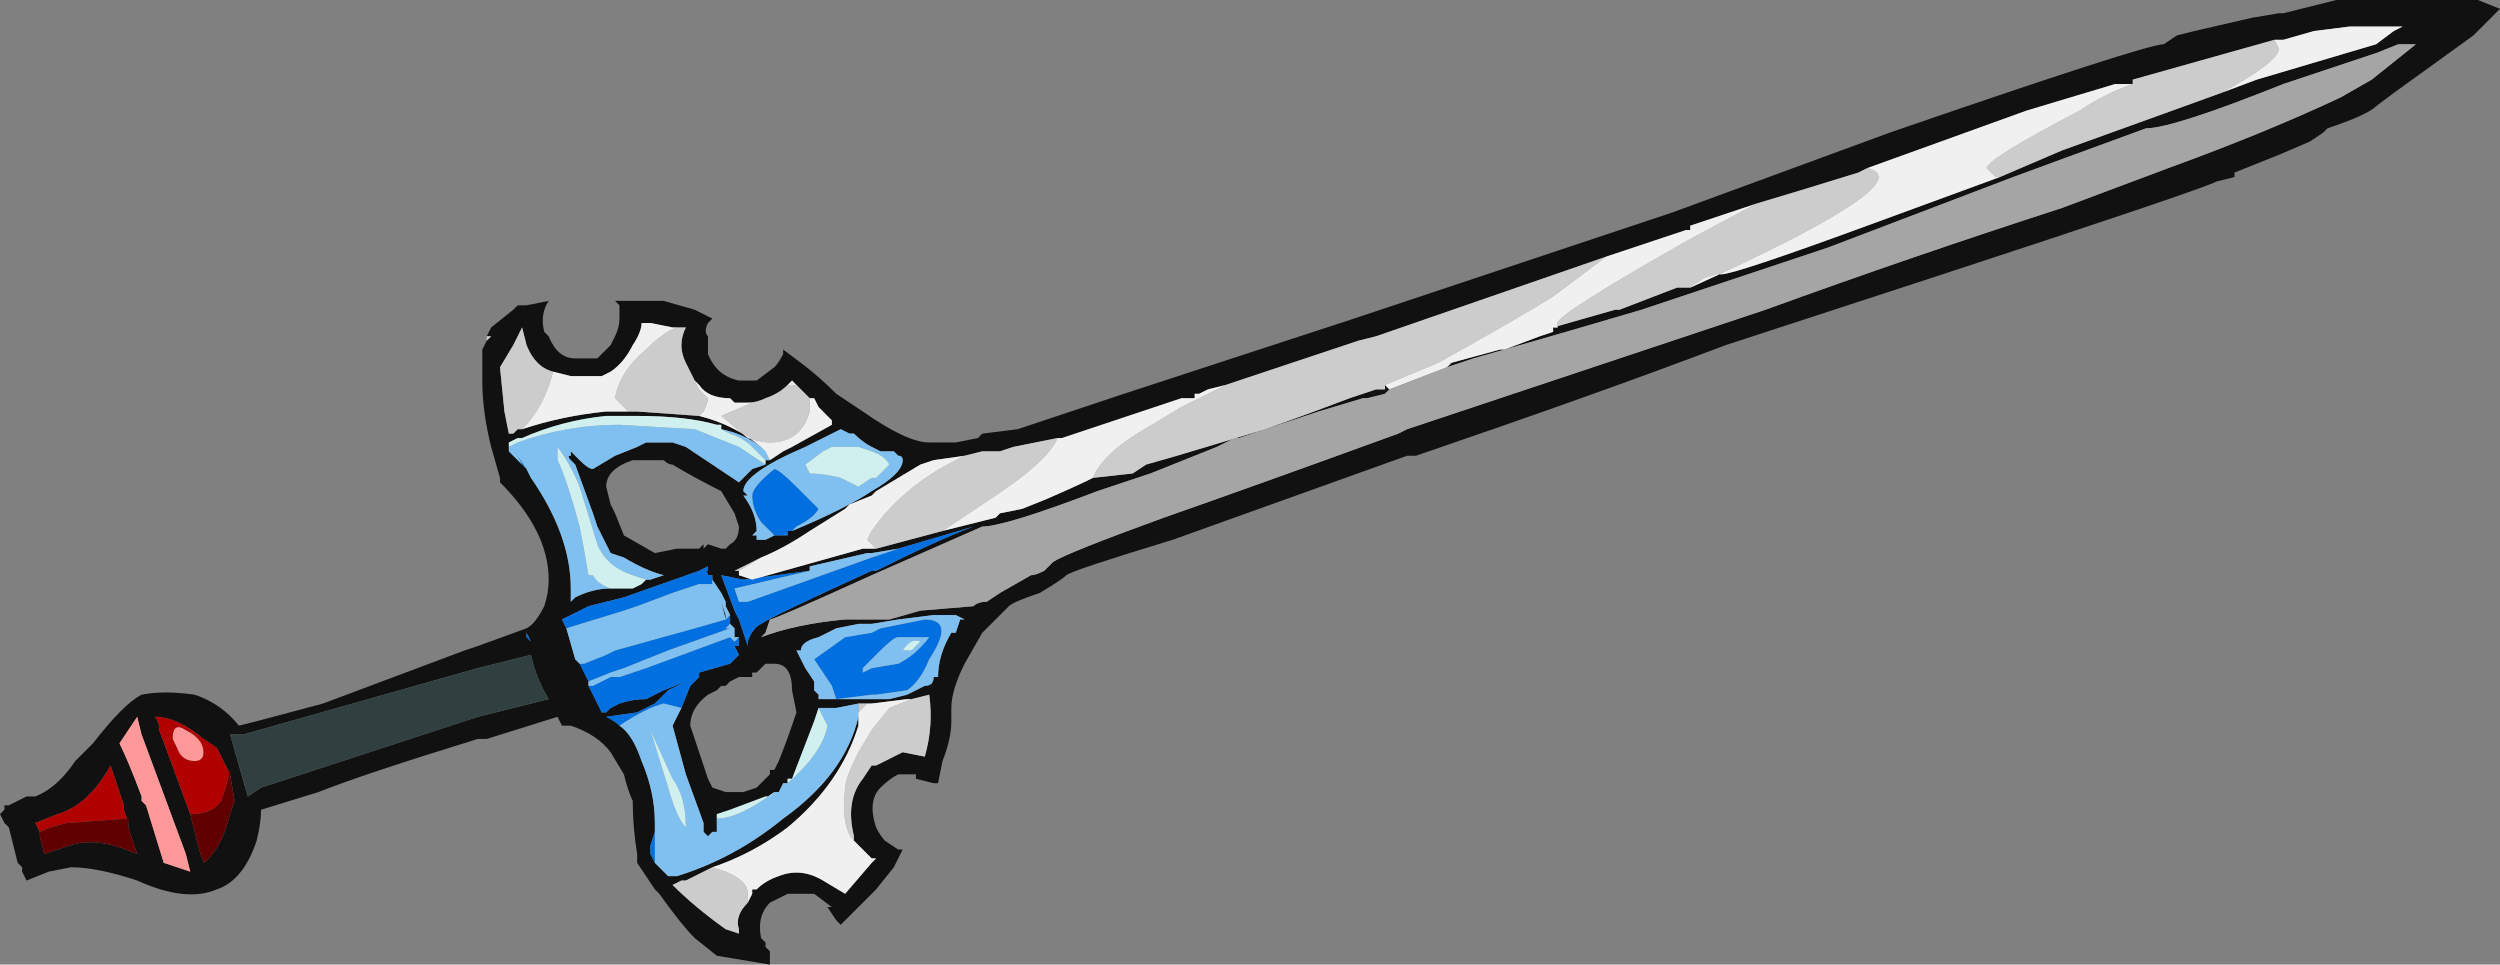 <?xml version="1.0" encoding="UTF-8" standalone="no"?>
<svg xmlns:ffdec="https://www.free-decompiler.com/flash" xmlns:xlink="http://www.w3.org/1999/xlink" ffdec:objectType="frame" height="76.3px" width="197.75px" xmlns="http://www.w3.org/2000/svg">
  <rect width="100%" height="100%" fill="#808080" stroke="none"/>
  <g transform="matrix(1.0, 0.0, 0.0, 1.0, 93.8, 36.4)">
    <use ffdec:characterId="1207" height="10.9" transform="matrix(7.0, 0.0, 0.0, 7.0, -93.8, -36.4)" width="28.25" xlink:href="#shape0"/>
  </g>
  <defs>
    <g id="shape0" transform="matrix(1.0, 0.0, 0.0, 1.0, 13.4, 5.2)">
      <path d="M0.45 -0.85 L0.25 -0.8 0.15 -0.75 0.1 -0.75 0.1 -0.7 -0.05 -0.7 -1.4 -0.25 -1.45 -0.25 -1.95 -0.15 -2.1 -0.1 -2.3 -0.1 -2.5 -0.05 -2.85 0.0 -3.0 0.05 -3.5 0.35 -3.55 0.4 -3.8 0.5 -3.85 0.55 -4.25 0.8 Q-4.55 1.0 -4.8 1.1 L-5.1 1.25 -5.05 1.25 -5.05 1.3 -4.9 1.35 -3.65 1.0 -3.5 1.0 -2.75 0.8 -2.15 0.65 -2.1 0.6 -1.85 0.55 -1.6 0.45 Q-1.25 0.3 -1.05 0.2 L-0.6 0.15 -0.45 0.05 -0.1 -0.05 0.9 -0.35 1.45 -0.55 1.85 -0.7 2.15 -0.8 2.25 -0.8 2.25 -0.85 2.3 -0.8 2.25 -0.75 2.05 -0.7 2.0 -0.7 1.5 -0.55 0.9 -0.35 0.6 -0.25 0.55 -0.25 0.35 -0.15 -0.4 0.15 -1.0 0.35 Q-2.05 0.75 -2.3 0.75 L-3.55 1.3 Q-4.65 1.8 -4.7 1.8 L-4.75 1.95 -4.8 2.0 Q-4.4 1.85 -3.85 1.8 L-3.35 1.8 -3.0 1.7 -2.4 1.65 Q-2.35 1.6 -2.25 1.6 L-2.1 1.5 -1.75 1.3 Q-1.7 1.3 -1.6 1.25 L-1.5 1.15 Q-1.35 1.05 -0.25 0.65 0.75 0.3 2.4 -0.3 L2.5 -0.35 6.55 -1.7 Q8.2 -2.3 9.9 -2.85 L11.1 -3.3 Q12.2 -3.7 13.05 -4.1 L13.4 -4.3 13.9 -4.7 13.7 -4.7 13.45 -4.6 12.4 -4.25 Q11.15 -3.75 10.85 -3.75 L9.35 -3.2 7.25 -2.4 5.15 -1.7 Q4.3 -1.45 3.95 -1.35 L3.25 -1.15 2.95 -1.05 3.0 -1.1 3.55 -1.25 3.6 -1.25 4.0 -1.4 4.15 -1.45 4.15 -1.5 4.85 -1.7 4.9 -1.7 5.55 -1.95 5.7 -1.95 5.85 -2.05 6.0 -2.1 6.05 -2.1 Q6.2 -2.1 7.7 -2.65 L9.2 -3.2 9.9 -3.5 11.7 -4.15 12.1 -4.3 13.45 -4.7 13.65 -4.85 13.75 -4.9 13.15 -4.9 12.75 -4.85 12.4 -4.75 12.3 -4.75 10.7 -4.3 10.7 -4.25 10.5 -4.25 9.5 -3.95 7.7 -3.3 7.6 -3.25 6.95 -3.05 6.45 -2.9 5.7 -2.65 5.7 -2.6 5.65 -2.6 Q5.2 -2.45 4.75 -2.3 L2.15 -1.4 1.95 -1.35 0.45 -0.85 M-7.9 -1.4 L-7.85 -1.5 -7.6 -1.7 -7.55 -1.75 -7.45 -1.75 -7.2 -1.8 Q-7.3 -1.65 -7.25 -1.45 L-7.2 -1.4 Q-7.1 -1.15 -6.9 -1.15 L-6.65 -1.15 -6.5 -1.3 -6.45 -1.4 Q-6.4 -1.5 -6.4 -1.6 -6.4 -1.65 -6.4 -1.75 L-6.45 -1.8 -5.9 -1.8 -5.55 -1.7 -5.35 -1.6 -5.4 -1.55 Q-5.45 -1.45 -5.4 -1.4 L-5.4 -1.2 Q-5.3 -0.95 -5.05 -0.9 L-4.85 -0.9 -4.65 -1.05 Q-4.6 -1.1 -4.55 -1.2 L-4.55 -1.25 -4.35 -1.1 Q-4.15 -0.95 -3.95 -0.75 L-3.65 -0.55 Q-3.15 -0.2 -2.9 -0.2 L-2.6 -0.2 -2.35 -0.25 -2.3 -0.3 -1.9 -0.35 -0.7 -0.75 1.9 -1.6 5.5 -2.8 7.95 -3.7 Q10.85 -4.7 11.05 -4.7 L11.2 -4.8 11.4 -4.85 12.05 -5.0 12.35 -5.05 12.4 -5.05 13.0 -5.2 13.25 -5.2 Q13.95 -5.25 14.4 -5.2 L14.6 -5.2 14.85 -5.1 14.55 -4.8 13.65 -4.15 13.45 -4.0 Q13.35 -3.9 12.9 -3.75 L12.85 -3.7 12.7 -3.6 12.35 -3.45 11.85 -3.25 11.85 -3.2 11.65 -3.15 Q11.45 -3.05 8.55 -2.1 L6.1 -1.3 Q4.65 -0.75 2.6 -0.05 L2.5 -0.05 -0.15 0.9 Q-1.3 1.25 -1.35 1.3 -1.4 1.35 -1.65 1.5 -1.95 1.6 -2.0 1.65 L-2.1 1.75 Q-2.25 1.9 -2.3 1.95 L-2.5 2.3 Q-2.65 2.6 -2.65 2.8 L-2.65 2.95 Q-2.65 3.15 -2.75 3.4 L-2.8 3.65 -2.85 3.65 -3.05 3.6 -3.05 3.55 -3.25 3.55 Q-3.35 3.6 -3.45 3.7 -3.6 3.85 -3.5 4.15 -3.45 4.25 -3.4 4.3 L-3.25 4.4 -3.2 4.4 -3.3 4.6 -3.5 4.85 -3.9 5.25 -3.95 5.2 -4.05 5.05 -4.0 5.05 -4.2 4.9 -4.5 4.9 -4.7 5.0 Q-4.85 5.15 -4.8 5.4 L-4.75 5.45 -4.75 5.5 -4.7 5.55 -4.7 5.7 -5.3 5.6 -5.55 5.4 Q-5.7 5.25 -5.95 4.9 L-6.0 4.85 -6.2 4.55 -6.2 4.45 Q-6.25 4.15 -6.25 3.85 -6.3 3.75 -6.35 3.55 L-6.5 3.3 Q-6.65 3.1 -6.95 3.0 L-7.05 3.0 -7.1 2.9 -7.9 3.15 -8.0 3.15 Q-9.3 3.55 -9.8 3.75 L-10.45 3.95 Q-10.45 4.1 -10.5 4.3 -10.65 4.75 -10.95 4.85 -11.3 5.0 -11.85 4.75 -12.3 4.6 -12.6 4.6 L-12.85 4.65 -13.1 4.75 -13.15 4.65 -13.15 4.6 -13.2 4.55 -13.3 4.15 -13.35 4.1 -13.4 4.0 -13.35 3.95 -13.35 3.9 -13.3 3.9 -13.1 3.8 -13.0 3.8 Q-12.75 3.7 -12.55 3.4 L-12.35 3.2 Q-12.0 2.75 -11.8 2.65 -11.55 2.6 -11.2 2.65 -10.9 2.75 -10.7 3.0 L-10.5 2.95 -9.75 2.75 -8.15 2.15 -8.0 2.1 -7.45 1.9 Q-7.35 1.85 -7.25 1.65 -7.2 1.5 -7.2 1.35 -7.2 0.8 -7.75 0.25 L-7.75 0.2 -7.85 -0.15 Q-7.95 -0.55 -7.95 -0.9 L-7.95 -1.2 -7.95 -1.25 -7.9 -1.35 -7.85 -1.4 -7.9 -1.4 M-7.15 -1.0 Q-7.35 -1.05 -7.45 -1.3 L-7.5 -1.5 -7.6 -1.3 -7.75 -1.05 -7.7 -0.55 -7.65 -0.3 -7.6 -0.3 -7.55 -0.35 -7.5 -0.35 Q-7.05 -0.5 -6.55 -0.55 L-6.3 -0.55 -6.2 -0.55 -5.5 -0.5 Q-5.1 -0.4 -4.8 -0.15 L-4.75 -0.1 -4.8 -0.15 Q-5.0 -0.3 -5.25 -0.35 L-5.25 -0.4 -5.3 -0.4 Q-5.65 -0.5 -6.2 -0.5 L-6.55 -0.5 Q-7.05 -0.45 -7.5 -0.25 L-7.55 -0.25 -7.65 -0.2 -7.65 -0.15 -7.65 -0.1 -7.5 0.05 -7.45 0.1 -7.4 0.2 Q-6.95 0.85 -6.95 1.45 L-6.95 1.6 -6.9 1.55 Q-6.7 1.45 -6.5 1.45 L-6.25 1.45 -6.15 1.4 -6.1 1.35 -6.05 1.35 -5.9 1.3 Q-6.1 1.25 -6.35 1.1 L-6.5 1.05 -6.65 0.75 -6.7 0.6 -6.9 0.05 -6.95 0.0 Q-7.0 -0.05 -6.95 -0.05 L-6.95 -0.1 -6.85 0.0 Q-6.75 0.1 -6.7 0.1 L-6.45 -0.05 -6.2 -0.15 -6.1 -0.2 -5.8 -0.2 -5.65 -0.15 -5.05 0.25 -4.9 0.1 -4.75 0.05 -4.75 0.0 -4.7 0.0 -4.55 -0.1 -4.45 -0.15 -4.0 -0.4 -4.0 -0.45 -4.15 -0.6 -4.2 -0.7 -4.25 -0.7 -4.4 -0.85 -4.45 -0.9 -4.5 -0.85 Q-4.6 -0.75 -4.75 -0.7 -4.85 -0.65 -4.95 -0.65 L-5.1 -0.65 -5.15 -0.7 Q-5.4 -0.7 -5.5 -0.85 L-5.55 -0.9 -5.65 -1.1 Q-5.75 -1.3 -5.65 -1.5 L-5.75 -1.5 -5.8 -1.5 -6.05 -1.55 -6.15 -1.55 Q-6.15 -1.45 -6.25 -1.3 -6.35 -1.1 -6.5 -1.0 L-6.6 -0.95 -6.95 -0.95 -7.15 -1.0 M-6.75 -0.15 L-6.75 -0.15 M-4.45 0.8 Q-3.85 0.55 -3.55 0.35 -3.2 0.15 -3.2 0.0 -3.2 -0.05 -3.25 -0.05 L-3.3 -0.1 -3.45 -0.1 -3.55 -0.15 Q-3.65 -0.2 -3.75 -0.3 L-3.8 -0.3 -3.9 -0.35 -4.3 -0.15 Q-5.0 0.15 -5.0 0.35 L-4.95 0.4 -5.0 0.4 Q-4.85 0.6 -4.85 0.8 L-4.9 0.85 -4.85 0.85 -4.85 0.9 -4.75 0.9 -4.65 0.85 -4.5 0.85 -4.5 0.8 -4.45 0.8 M-4.25 1.25 L-5.0 1.35 -5.25 1.3 -5.1 1.7 -5.05 1.8 -4.95 2.1 -4.95 2.05 Q-4.9 1.9 -4.8 1.85 -4.65 1.75 -3.55 1.25 L-3.5 1.25 Q-2.8 0.9 -2.4 0.75 L-3.25 1.0 -3.55 1.05 -3.6 1.05 -4.25 1.2 -4.25 1.25 M-4.2 2.6 L-4.15 2.65 -4.15 2.7 -3.35 2.7 -3.15 2.65 -2.95 2.55 Q-2.85 2.55 -2.85 2.45 L-2.8 2.45 Q-2.8 2.2 -2.65 1.95 L-2.6 1.95 -2.55 1.8 -2.5 1.8 -2.6 1.75 -2.85 1.75 -3.25 1.8 -3.55 1.85 -3.7 1.85 -3.95 1.9 Q-4.05 1.95 -4.15 2.0 -4.35 2.05 -4.35 2.15 L-4.4 2.15 -4.3 2.35 -4.2 2.5 -4.2 2.6 M-5.1 0.6 L-5.25 0.35 Q-5.55 0.2 -5.8 0.05 -5.85 0.05 -5.9 0.0 L-6.25 0.0 Q-6.55 0.1 -6.55 0.3 L-6.5 0.5 -6.45 0.6 -6.35 0.85 -6.0 1.05 -5.75 1.0 -5.5 1.0 -5.45 0.95 -5.45 1.0 -5.4 0.95 -5.25 1.0 -5.2 1.0 -5.15 0.95 Q-5.05 0.9 -5.05 0.75 L-5.1 0.6 M-5.35 1.35 L-5.35 1.3 -5.4 1.3 Q-5.4 1.25 -5.45 1.25 L-5.4 1.25 -5.4 1.2 -5.5 1.25 -6.35 1.55 -6.75 1.65 -7.05 1.8 -7.0 1.9 -6.9 2.25 -6.85 2.3 -6.75 2.5 -6.75 2.55 -6.6 2.85 -6.55 2.85 -6.5 2.8 -6.4 2.75 Q-6.25 2.7 -6.1 2.7 L-5.9 2.6 -5.65 2.5 -5.85 2.6 -6.0 2.75 -6.2 2.85 -6.55 2.9 Q-6.45 2.95 -6.4 3.0 -6.25 3.1 -6.15 3.4 -6.0 3.75 -6.0 4.1 L-6.0 4.2 -6.05 4.35 -6.05 4.45 -6.0 4.55 -5.85 4.7 -5.75 4.7 Q-5.1 4.5 -4.55 4.05 -3.85 3.55 -3.7 2.9 L-3.7 2.95 -3.7 3.0 Q-3.9 3.65 -4.5 4.15 -4.9 4.45 -5.35 4.6 L-5.65 4.75 -5.7 4.75 -5.8 4.8 Q-5.55 5.05 -5.2 5.3 L-5.05 5.35 -5.05 5.3 Q-5.1 5.15 -4.95 5.0 L-4.9 4.9 -4.9 4.85 -4.85 4.85 Q-4.75 4.75 -4.6 4.7 -4.35 4.6 -4.1 4.75 L-3.85 4.9 -3.55 4.55 -3.5 4.5 -3.55 4.5 Q-3.65 4.4 -3.75 4.3 L-3.75 4.25 Q-3.85 3.85 -3.65 3.6 L-3.55 3.45 -3.5 3.45 -3.2 3.3 -2.95 3.35 Q-2.85 3.0 -2.9 2.65 L-3.1 2.7 -3.15 2.7 -3.55 2.75 -3.6 2.75 -3.7 2.75 -3.95 2.8 -4.15 2.8 -4.2 2.95 -4.45 3.6 -4.5 3.6 -4.5 3.65 -4.55 3.65 -4.6 3.75 -4.65 3.75 -4.7 3.8 -4.75 3.8 -5.15 3.95 -5.3 4.0 -5.3 4.05 -5.3 4.2 -5.35 4.2 -5.4 4.25 -5.45 4.2 -5.45 4.1 -5.65 3.55 -5.8 3.0 -5.7 2.8 -5.6 2.55 -5.5 2.45 -5.5 2.4 -5.15 2.3 -5.05 2.2 -5.1 2.1 -5.05 2.1 -5.05 2.0 -5.1 2.0 -5.1 1.9 -5.15 1.85 -5.15 1.75 -5.2 1.65 -5.2 1.6 -5.25 1.5 -5.35 1.35 M-5.2 1.8 L-5.25 1.6 -5.3 1.5 -5.25 1.6 -5.2 1.75 -5.2 1.8 -5.2 1.8 M-4.75 2.3 L-4.85 2.4 -4.9 2.4 -4.9 2.45 -5.05 2.45 -5.15 2.5 -5.2 2.55 -5.25 2.55 -5.3 2.6 -5.4 2.65 Q-5.6 2.8 -5.6 3.0 L-5.4 3.6 -5.35 3.7 -5.2 3.75 -5.0 3.75 -4.85 3.7 -4.7 3.55 -4.7 3.5 -4.65 3.5 -4.6 3.4 Q-4.5 3.15 -4.4 2.85 L-4.45 2.6 Q-4.45 2.3 -4.65 2.3 L-4.75 2.3 M-7.4 2.05 L-7.45 1.95 -7.45 2.0 -7.4 2.05 M-7.4 2.2 L-8.0 2.35 -10.65 3.1 -10.8 3.1 -10.6 3.8 -10.45 3.7 -8.0 2.9 -7.2 2.7 Q-7.35 2.45 -7.4 2.2 M-10.8 3.55 L-10.95 3.25 -11.1 3.15 Q-11.4 2.9 -11.65 2.9 -11.6 2.95 -11.6 3.05 L-11.25 4.0 -11.15 4.4 -11.1 4.55 Q-10.9 4.4 -10.8 4.0 L-10.75 3.85 -10.8 3.55 M-11.25 4.65 L-11.3 4.45 -11.8 3.1 -11.85 2.9 -12.05 3.2 Q-11.95 3.4 -11.8 3.8 L-11.8 3.85 -11.75 3.9 -11.55 4.55 -11.25 4.65 M-11.95 4.1 L-12.0 3.95 -12.0 3.9 -12.15 3.45 Q-12.4 3.9 -12.75 4.0 L-13.0 4.1 -12.95 4.2 -12.95 4.25 -12.9 4.45 -12.6 4.35 Q-12.3 4.25 -11.85 4.45 L-11.95 4.15 -11.95 4.1" fill="#111111" fill-rule="evenodd" stroke="none"/>
      <path d="M-1.45 -0.25 Q-1.55 0.0 -2.15 0.4 L-2.75 0.8 -3.5 1.0 -3.6 0.9 -3.55 0.8 Q-3.2 0.3 -2.6 0.0 L-2.5 -0.05 -2.3 -0.1 -2.1 -0.1 -1.95 -0.15 -1.45 -0.25 M-1.05 0.2 Q-0.95 -0.05 -0.55 -0.3 L-0.05 -0.6 0.45 -0.85 1.95 -1.35 2.15 -1.4 4.75 -2.3 4.15 -1.85 Q3.75 -1.6 2.85 -1.1 L2.25 -0.85 2.25 -0.8 2.15 -0.8 1.85 -0.7 1.45 -0.55 0.9 -0.35 -0.1 -0.05 -0.45 0.05 -0.6 0.15 -1.05 0.2 M6.45 -2.9 L6.95 -3.05 7.6 -3.25 7.7 -3.3 Q8.35 -3.15 5.7 -1.95 L5.55 -1.95 4.9 -1.7 4.85 -1.7 4.15 -1.5 4.2 -1.5 4.2 -1.55 Q4.2 -1.65 5.7 -2.5 L6.45 -2.9 M10.7 -4.25 L10.7 -4.3 12.3 -4.75 12.35 -4.65 Q12.35 -4.5 11.7 -4.15 L9.9 -3.5 9.2 -3.2 9.15 -3.2 9.05 -3.3 Q9.05 -3.4 10.1 -3.95 10.4 -4.15 10.7 -4.25 M-7.9 -1.4 L-7.85 -1.4 -7.9 -1.35 -7.9 -1.4 M-7.95 -1.2 L-7.95 -0.9 -7.95 -1.2 M-7.5 -0.35 L-7.55 -0.35 -7.6 -0.3 -7.65 -0.3 -7.7 -0.55 -7.75 -1.05 -7.6 -1.3 -7.5 -1.5 -7.45 -1.3 Q-7.35 -1.05 -7.15 -1.0 -7.25 -0.6 -7.5 -0.35 M-5.75 -1.5 L-5.65 -1.5 Q-5.75 -1.3 -5.65 -1.1 L-5.55 -0.9 -5.5 -0.8 -5.4 -0.7 Q-5.4 -0.65 -5.45 -0.55 L-5.5 -0.5 -6.2 -0.55 -6.3 -0.55 Q-6.4 -0.65 -6.45 -0.7 -6.4 -1.0 -6.1 -1.25 -5.9 -1.45 -5.75 -1.5 M-4.95 -0.65 Q-4.85 -0.65 -4.75 -0.7 -4.6 -0.75 -4.5 -0.85 L-4.4 -0.85 -4.25 -0.7 -4.25 -0.55 Q-4.35 -0.2 -4.7 -0.2 -4.8 -0.2 -4.95 -0.25 L-5.25 -0.5 -4.9 -0.65 -4.95 -0.65 M-4.8 1.1 L-5.05 1.25 -5.1 1.25 -4.8 1.1 M-3.7 2.75 L-3.6 2.75 -3.7 2.85 -3.7 2.75 M-3.1 2.7 L-2.9 2.65 Q-2.85 3.0 -2.95 3.35 L-3.2 3.3 -3.5 3.45 -3.55 3.45 -3.65 3.6 Q-3.85 3.85 -3.75 4.25 L-3.75 4.3 Q-3.9 4.15 -3.85 3.7 -3.85 3.6 -3.7 3.3 L-3.55 3.05 -3.35 2.8 -3.1 2.7 M-4.95 5.0 Q-5.1 5.15 -5.05 5.3 L-5.05 5.35 -5.2 5.3 Q-5.55 5.05 -5.8 4.8 L-5.7 4.75 -5.65 4.75 -5.35 4.6 -5.2 4.65 Q-4.95 4.75 -4.95 4.9 L-4.95 5.0" fill="#cccccc" fill-rule="evenodd" stroke="none"/>
      <path d="M-3.7 2.95 L-3.7 2.9 -3.7 2.95" fill="#666666" fill-rule="evenodd" stroke="none"/>
      <path d="M-7.45 0.1 L-7.5 0.05 -7.55 -0.05 -7.45 0.1 M-4.65 0.85 L-4.8 0.7 Q-4.9 0.55 -4.9 0.4 -4.9 0.3 -4.65 0.1 -4.6 0.1 -4.4 0.3 L-4.15 0.55 Q-4.2 0.65 -4.4 0.75 L-4.45 0.8 -4.5 0.8 -4.5 0.85 -4.65 0.85 M-3.25 1.0 L-2.4 0.75 Q-2.8 0.9 -3.5 1.25 L-3.55 1.25 Q-4.65 1.75 -4.8 1.85 -4.9 1.9 -4.95 2.05 L-4.95 2.1 -5.05 1.8 -5.1 1.7 -5.25 1.3 -5.0 1.35 -4.25 1.25 -5.1 1.45 -5.05 1.6 -4.95 1.6 -3.55 1.1 -3.25 1.0 M-4.2 2.5 L-4.2 2.6 -4.2 2.5 M-7.0 1.9 L-7.05 1.8 -6.75 1.65 -6.35 1.55 -5.5 1.25 -5.4 1.2 -5.4 1.25 -5.45 1.25 Q-5.4 1.25 -5.4 1.3 L-5.35 1.3 -5.35 1.35 -5.35 1.4 -5.5 1.4 -5.8 1.5 -6.2 1.65 -6.35 1.7 -7.0 1.9 M-5.15 1.75 L-5.15 1.85 -5.2 1.9 -5.15 1.9 -5.85 2.15 -6.35 2.35 -6.5 2.4 -6.75 2.5 -6.85 2.3 -6.8 2.3 -6.55 2.2 -6.45 2.15 -5.55 1.9 -5.2 1.8 -5.2 1.8 -5.15 1.75 M-5.05 2.0 L-5.05 2.1 -5.1 2.1 -5.05 2.2 -5.15 2.3 -5.5 2.4 -5.5 2.45 -5.6 2.55 -5.7 2.8 -5.9 2.75 Q-6.1 2.8 -6.4 3.0 -6.45 2.95 -6.55 2.9 L-6.2 2.85 -6.0 2.75 -5.85 2.6 -5.65 2.5 -5.9 2.6 -6.1 2.7 Q-6.25 2.7 -6.4 2.75 L-6.5 2.8 -6.55 2.85 -6.6 2.85 -6.75 2.55 -6.7 2.55 -6.5 2.45 -6.4 2.45 -6.1 2.35 -5.15 2.0 -5.1 2.05 -5.05 2.0 M-6.0 4.55 L-6.05 4.45 -6.05 4.35 -6.0 4.2 -6.0 4.55 M-5.5 2.4 L-5.5 2.4 M-3.55 1.95 L-3.45 1.9 -2.95 1.8 Q-2.6 1.8 -2.9 2.25 -3.0 2.5 -3.15 2.6 L-3.5 2.65 -3.55 2.65 -3.95 2.7 -4.0 2.55 -4.2 2.25 -3.85 2.0 -3.55 1.95 M-3.45 2.15 L-3.65 2.35 -3.65 2.4 -3.55 2.35 -3.25 2.3 Q-3.05 2.2 -2.9 2.0 L-3.25 2.0 Q-3.3 2.0 -3.45 2.15 M-7.4 2.05 L-7.45 2.0 -7.45 1.95 -7.4 2.05" fill="#0070e0" fill-rule="evenodd" stroke="none"/>
      <path d="M-4.7 0.0 L-4.75 0.0 -4.9 -0.15 Q-5.0 -0.25 -5.15 -0.3 L-5.25 -0.35 Q-5.0 -0.3 -4.8 -0.15 L-4.75 -0.1 -4.7 0.0 M-4.75 0.05 L-4.9 0.1 -5.05 0.25 -5.65 -0.15 -5.8 -0.2 -6.1 -0.2 -6.2 -0.15 -6.45 -0.05 -6.7 0.1 Q-6.75 0.1 -6.85 0.0 L-6.95 -0.1 -6.95 -0.05 Q-7.0 -0.05 -6.95 0.0 L-6.9 0.05 -6.7 0.6 -6.65 0.75 -6.5 1.05 -6.35 1.1 Q-6.1 1.25 -5.9 1.3 L-6.05 1.35 -6.1 1.35 -6.25 1.3 Q-6.55 1.2 -6.65 0.95 L-6.85 0.3 Q-6.95 0.05 -7.1 -0.15 -7.1 -0.05 -7.1 0.0 -7.0 0.2 -6.85 0.75 -6.8 1.0 -6.75 1.3 L-6.7 1.3 Q-6.65 1.4 -6.5 1.45 -6.7 1.45 -6.9 1.55 L-6.95 1.6 -6.95 1.45 Q-6.95 0.85 -7.4 0.2 L-7.45 0.1 -7.55 -0.05 -7.5 0.05 -7.65 -0.1 -7.65 -0.15 -7.55 -0.2 Q-7.0 -0.4 -6.4 -0.4 L-5.55 -0.35 Q-5.3 -0.25 -5.05 -0.15 L-4.75 0.05 M-6.75 -0.15 L-6.75 -0.15 M-4.0 -0.15 L-4.1 -0.1 -4.3 0.05 -4.25 0.15 Q-4.1 0.15 -3.9 0.2 L-3.7 0.3 -3.55 0.2 -3.5 0.2 -3.35 0.05 Q-3.4 -0.05 -3.55 -0.1 L-3.7 -0.15 -4.0 -0.15 M-4.65 0.85 L-4.75 0.9 -4.85 0.9 -4.85 0.85 -4.9 0.85 -4.85 0.8 Q-4.85 0.6 -5.0 0.4 L-4.95 0.4 -5.0 0.35 Q-5.0 0.15 -4.3 -0.15 L-3.9 -0.35 -3.8 -0.3 -3.75 -0.3 Q-3.65 -0.2 -3.55 -0.15 L-3.45 -0.1 -3.3 -0.1 -3.25 -0.05 Q-3.2 -0.05 -3.2 0.0 -3.2 0.15 -3.55 0.35 -3.85 0.55 -4.45 0.8 L-4.4 0.75 Q-4.2 0.65 -4.15 0.55 L-4.4 0.3 Q-4.6 0.1 -4.65 0.1 -4.9 0.3 -4.9 0.4 -4.9 0.55 -4.8 0.7 L-4.65 0.85 M-4.25 1.25 L-4.25 1.2 -3.6 1.05 -3.55 1.05 -3.25 1.0 -3.55 1.1 -4.95 1.6 -5.05 1.6 -5.1 1.45 -4.25 1.25 M-4.2 2.5 L-4.3 2.35 -4.4 2.15 -4.35 2.15 Q-4.35 2.05 -4.15 2.0 -4.05 1.95 -3.95 1.9 L-3.7 1.85 -3.55 1.85 -3.25 1.8 -2.85 1.75 -2.6 1.75 -2.5 1.8 -2.55 1.8 -2.6 1.95 -2.65 1.95 Q-2.8 2.2 -2.8 2.45 L-2.85 2.45 Q-2.85 2.55 -2.95 2.55 L-3.15 2.65 -3.35 2.7 -4.15 2.7 -4.15 2.65 -4.2 2.6 -4.2 2.5 M-7.0 1.9 L-6.35 1.7 -6.2 1.65 -5.8 1.5 -5.5 1.4 -5.35 1.4 -5.35 1.35 -5.25 1.5 -5.2 1.6 -5.2 1.65 -5.15 1.75 -5.2 1.8 -5.2 1.75 -5.25 1.6 -5.3 1.5 -5.25 1.6 -5.2 1.8 -5.55 1.9 -6.45 2.15 -6.55 2.2 -6.8 2.3 -6.85 2.3 -6.9 2.25 -7.0 1.9 M-5.15 1.85 L-5.1 1.9 -5.1 2.0 -5.05 2.0 -5.1 2.05 -5.15 2.0 -6.1 2.35 -6.4 2.45 -6.5 2.45 -6.7 2.55 -6.75 2.55 -6.75 2.5 -6.5 2.4 -6.35 2.35 -5.85 2.15 -5.15 1.9 -5.2 1.9 -5.15 1.85 M-5.7 2.8 L-5.8 3.0 -5.65 3.55 -5.45 4.1 -5.45 4.2 -5.4 4.25 -5.35 4.2 -5.3 4.2 -5.3 4.05 Q-5.05 4.05 -4.65 3.75 L-4.6 3.75 -4.55 3.65 -4.5 3.65 Q-4.1 3.3 -4.05 3.0 L-4.15 2.8 -3.95 2.8 -3.7 2.75 -3.7 2.85 -3.7 2.9 Q-3.85 3.55 -4.55 4.05 -5.1 4.5 -5.75 4.7 L-5.85 4.7 -6.0 4.55 -6.0 4.2 -6.0 4.1 Q-6.0 3.75 -6.15 3.4 -6.25 3.1 -6.4 3.0 -6.1 2.8 -5.9 2.75 L-5.7 2.8 M-5.5 2.4 L-5.5 2.4 M-3.0 2.05 Q-3.1 2.0 -3.2 2.15 L-3.1 2.15 -3.0 2.05 M-3.55 1.95 L-3.85 2.0 -4.2 2.25 -4.0 2.55 -3.95 2.7 -3.55 2.65 -3.5 2.65 -3.15 2.6 Q-3.0 2.5 -2.9 2.25 -2.6 1.8 -2.95 1.8 L-3.45 1.9 -3.55 1.95 M-3.45 2.15 Q-3.3 2.0 -3.25 2.0 L-2.9 2.0 Q-3.05 2.2 -3.25 2.3 L-3.55 2.35 -3.65 2.4 -3.65 2.35 -3.45 2.15 M-5.65 4.15 Q-5.65 3.8 -5.8 3.6 L-6.05 3.05 -5.85 3.7 Q-5.75 4.05 -5.65 4.15" fill="#80c0f0" fill-rule="evenodd" stroke="none"/>
      <path d="M-4.75 0.0 L-4.75 0.05 -5.05 -0.15 Q-5.3 -0.25 -5.55 -0.35 L-6.4 -0.4 Q-7.0 -0.4 -7.55 -0.2 L-7.65 -0.15 -7.65 -0.2 -7.55 -0.25 -7.5 -0.25 Q-7.05 -0.45 -6.55 -0.5 L-6.2 -0.5 Q-5.65 -0.5 -5.3 -0.4 L-5.25 -0.4 -5.25 -0.35 -5.15 -0.3 Q-5.0 -0.25 -4.9 -0.15 L-4.75 0.0 M-6.1 1.35 L-6.15 1.4 -6.25 1.45 -6.5 1.45 Q-6.65 1.4 -6.7 1.3 L-6.75 1.3 Q-6.8 1.0 -6.85 0.75 -7.0 0.2 -7.1 0.0 -7.1 -0.05 -7.1 -0.15 -6.95 0.05 -6.85 0.3 L-6.65 0.95 Q-6.55 1.2 -6.25 1.3 L-6.1 1.35 M-4.0 -0.15 L-3.7 -0.15 -3.55 -0.1 Q-3.4 -0.05 -3.35 0.05 L-3.5 0.2 -3.55 0.2 -3.7 0.3 -3.9 0.2 Q-4.1 0.15 -4.25 0.15 L-4.3 0.05 -4.1 -0.1 -4.0 -0.15 M-5.3 4.05 L-5.3 4.0 -5.15 3.95 -4.75 3.8 -4.7 3.8 -4.65 3.75 Q-5.05 4.05 -5.3 4.05 M-4.5 3.65 L-4.5 3.6 -4.45 3.6 -4.2 2.95 -4.15 2.8 -4.05 3.0 Q-4.1 3.3 -4.5 3.65 M-3.0 2.05 L-3.1 2.15 -3.2 2.15 Q-3.1 2.0 -3.0 2.05 M-5.65 4.15 Q-5.75 4.05 -5.85 3.7 L-6.05 3.05 -5.8 3.6 Q-5.65 3.8 -5.65 4.15" fill="#d0f0f0" fill-rule="evenodd" stroke="none"/>
      <path d="M-4.5 -0.85 L-4.45 -0.9 -4.4 -0.85 -4.5 -0.85 M-5.05 5.3 L-5.05 5.35 -5.05 5.3" fill="#f2f2f2" fill-rule="evenodd" stroke="none"/>
      <path d="M-1.45 -0.25 L-1.4 -0.25 -0.05 -0.7 0.1 -0.7 0.1 -0.75 0.15 -0.75 0.25 -0.8 0.45 -0.85 -0.05 -0.6 -0.55 -0.3 Q-0.95 -0.05 -1.05 0.2 -1.25 0.3 -1.6 0.45 L-1.85 0.55 -2.1 0.6 -2.15 0.65 -2.75 0.8 -2.15 0.4 Q-1.55 0.0 -1.45 -0.25 M4.75 -2.3 Q5.2 -2.45 5.65 -2.6 L5.7 -2.6 5.7 -2.65 6.45 -2.9 5.7 -2.5 Q4.2 -1.65 4.2 -1.55 L4.2 -1.5 4.15 -1.5 4.15 -1.45 4.0 -1.4 3.6 -1.25 3.55 -1.25 3.0 -1.1 2.95 -1.05 2.3 -0.8 2.25 -0.85 2.85 -1.1 Q3.75 -1.6 4.15 -1.85 L4.75 -2.3 M7.7 -3.3 L9.5 -3.95 10.5 -4.25 10.7 -4.25 Q10.4 -4.15 10.1 -3.95 9.05 -3.4 9.05 -3.3 L9.15 -3.2 9.2 -3.2 7.7 -2.65 Q6.2 -2.1 6.05 -2.1 L6.0 -2.1 5.85 -2.05 5.7 -1.95 Q8.35 -3.15 7.7 -3.3 M12.3 -4.75 L12.4 -4.75 12.75 -4.85 13.15 -4.9 13.75 -4.9 13.65 -4.85 13.45 -4.7 12.1 -4.3 11.7 -4.15 Q12.35 -4.5 12.35 -4.65 L12.3 -4.75 M-7.5 -0.35 Q-7.25 -0.6 -7.15 -1.0 L-6.95 -0.95 -6.6 -0.95 -6.5 -1.0 Q-6.35 -1.1 -6.25 -1.3 -6.15 -1.45 -6.15 -1.55 L-6.05 -1.55 -5.8 -1.5 -5.75 -1.5 Q-5.9 -1.45 -6.1 -1.25 -6.4 -1.0 -6.45 -0.7 -6.4 -0.65 -6.3 -0.55 L-6.55 -0.55 Q-7.05 -0.5 -7.5 -0.35 M-5.55 -0.9 L-5.5 -0.85 Q-5.4 -0.7 -5.15 -0.7 L-5.1 -0.65 -4.95 -0.65 -4.9 -0.65 -5.25 -0.5 -4.95 -0.25 Q-4.8 -0.2 -4.7 -0.2 -4.35 -0.2 -4.25 -0.55 L-4.25 -0.7 -4.2 -0.7 -4.15 -0.6 -4.0 -0.45 -4.0 -0.4 -4.45 -0.15 -4.55 -0.1 -4.7 0.0 -4.75 -0.1 -4.8 -0.15 Q-5.1 -0.4 -5.5 -0.5 L-5.45 -0.55 Q-5.4 -0.65 -5.4 -0.7 L-5.5 -0.8 -5.55 -0.9 M-2.5 -0.05 L-2.6 0.0 Q-3.2 0.3 -3.55 0.8 L-3.6 0.9 -3.5 1.0 -3.65 1.0 -4.9 1.35 -5.05 1.3 -5.05 1.25 -4.8 1.1 Q-4.55 1.0 -4.25 0.8 L-3.85 0.55 -3.8 0.5 -3.55 0.4 -3.5 0.35 -3.0 0.05 -2.85 0.0 -2.5 -0.05 M-3.6 2.75 L-3.55 2.75 -3.15 2.7 -3.1 2.7 -3.35 2.8 -3.55 3.05 -3.7 3.3 Q-3.85 3.6 -3.85 3.7 -3.9 4.15 -3.75 4.3 -3.65 4.4 -3.55 4.5 L-3.5 4.5 -3.55 4.55 -3.85 4.9 -4.1 4.75 Q-4.35 4.6 -4.6 4.7 -4.75 4.75 -4.85 4.85 L-4.9 4.85 -4.9 4.9 -4.95 5.0 -4.95 4.9 Q-4.95 4.75 -5.2 4.65 L-5.35 4.6 Q-4.9 4.45 -4.5 4.15 -3.9 3.65 -3.7 3.0 L-3.7 2.95 -3.7 2.9 -3.7 2.85 -3.6 2.75" fill="#f0f0f0" fill-rule="evenodd" stroke="none"/>
      <path d="M2.95 -1.05 L3.25 -1.15 3.95 -1.35 Q4.3 -1.45 5.15 -1.7 L7.25 -2.4 9.35 -3.2 10.85 -3.75 Q11.15 -3.75 12.4 -4.25 L13.45 -4.6 13.7 -4.7 13.9 -4.7 13.4 -4.3 13.05 -4.1 Q12.2 -3.7 11.1 -3.3 L9.9 -2.85 Q8.2 -2.3 6.55 -1.7 L2.5 -0.35 2.4 -0.3 Q0.75 0.3 -0.25 0.65 -1.35 1.05 -1.5 1.15 L-1.6 1.25 Q-1.7 1.3 -1.75 1.3 L-2.1 1.5 -2.25 1.6 Q-2.35 1.6 -2.4 1.65 L-3.0 1.7 -3.35 1.8 -3.85 1.8 Q-4.4 1.85 -4.8 2.0 L-4.75 1.95 -4.7 1.8 Q-4.65 1.8 -3.55 1.3 L-2.3 0.75 Q-2.05 0.75 -1.0 0.35 L-0.4 0.15 0.35 -0.15 0.55 -0.25 0.6 -0.25 0.9 -0.35 1.5 -0.55 2.0 -0.7 2.05 -0.7 2.25 -0.75 2.3 -0.8 2.95 -1.05" fill="#a5a5a5" fill-rule="evenodd" stroke="none"/>
      <path d="M-7.4 2.2 Q-7.35 2.45 -7.2 2.7 L-8.0 2.9 -10.45 3.7 -10.6 3.8 -10.8 3.1 -10.65 3.1 -8.0 2.35 -7.4 2.2" fill="#304040" fill-rule="evenodd" stroke="none"/>
      <path d="M-11.45 3.15 Q-11.45 2.95 -11.3 3.05 -11.1 3.15 -11.1 3.3 -11.1 3.4 -11.2 3.4 -11.35 3.4 -11.4 3.25 L-11.45 3.15 M-11.25 4.65 L-11.55 4.55 -11.75 3.9 -11.8 3.85 -11.8 3.8 Q-11.95 3.4 -12.05 3.2 L-11.85 2.9 -11.8 3.1 -11.3 4.45 -11.25 4.65" fill="#ff9999" fill-rule="evenodd" stroke="none"/>
      <path d="M-11.45 3.15 L-11.4 3.25 Q-11.35 3.4 -11.2 3.4 -11.1 3.4 -11.1 3.3 -11.1 3.15 -11.3 3.05 -11.45 2.95 -11.45 3.15 M-11.25 4.0 L-11.6 3.05 Q-11.6 2.95 -11.65 2.9 -11.4 2.9 -11.1 3.15 L-10.95 3.25 -10.8 3.55 -10.8 3.5 -10.85 3.7 -10.9 3.85 Q-11.0 4.0 -11.25 4.0 M-12.95 4.2 L-13.0 4.1 -12.75 4.0 Q-12.4 3.9 -12.15 3.45 L-12.0 3.9 -12.0 3.95 -11.95 4.1 -11.95 4.05 -12.65 4.1 Q-12.85 4.15 -12.95 4.2" fill="#b00000" fill-rule="evenodd" stroke="none"/>
      <path d="M-11.25 4.0 Q-11.0 4.0 -10.9 3.85 L-10.85 3.7 -10.8 3.5 -10.8 3.55 -10.75 3.85 -10.8 4.0 Q-10.9 4.4 -11.1 4.55 L-11.15 4.4 -11.25 4.0 M-12.95 4.2 Q-12.85 4.15 -12.65 4.1 L-11.95 4.05 -11.95 4.1 -11.95 4.15 -11.85 4.45 Q-12.3 4.25 -12.6 4.35 L-12.9 4.45 -12.95 4.25 -12.95 4.2" fill="#600000" fill-rule="evenodd" stroke="none"/>
    </g>
  </defs>
</svg>
